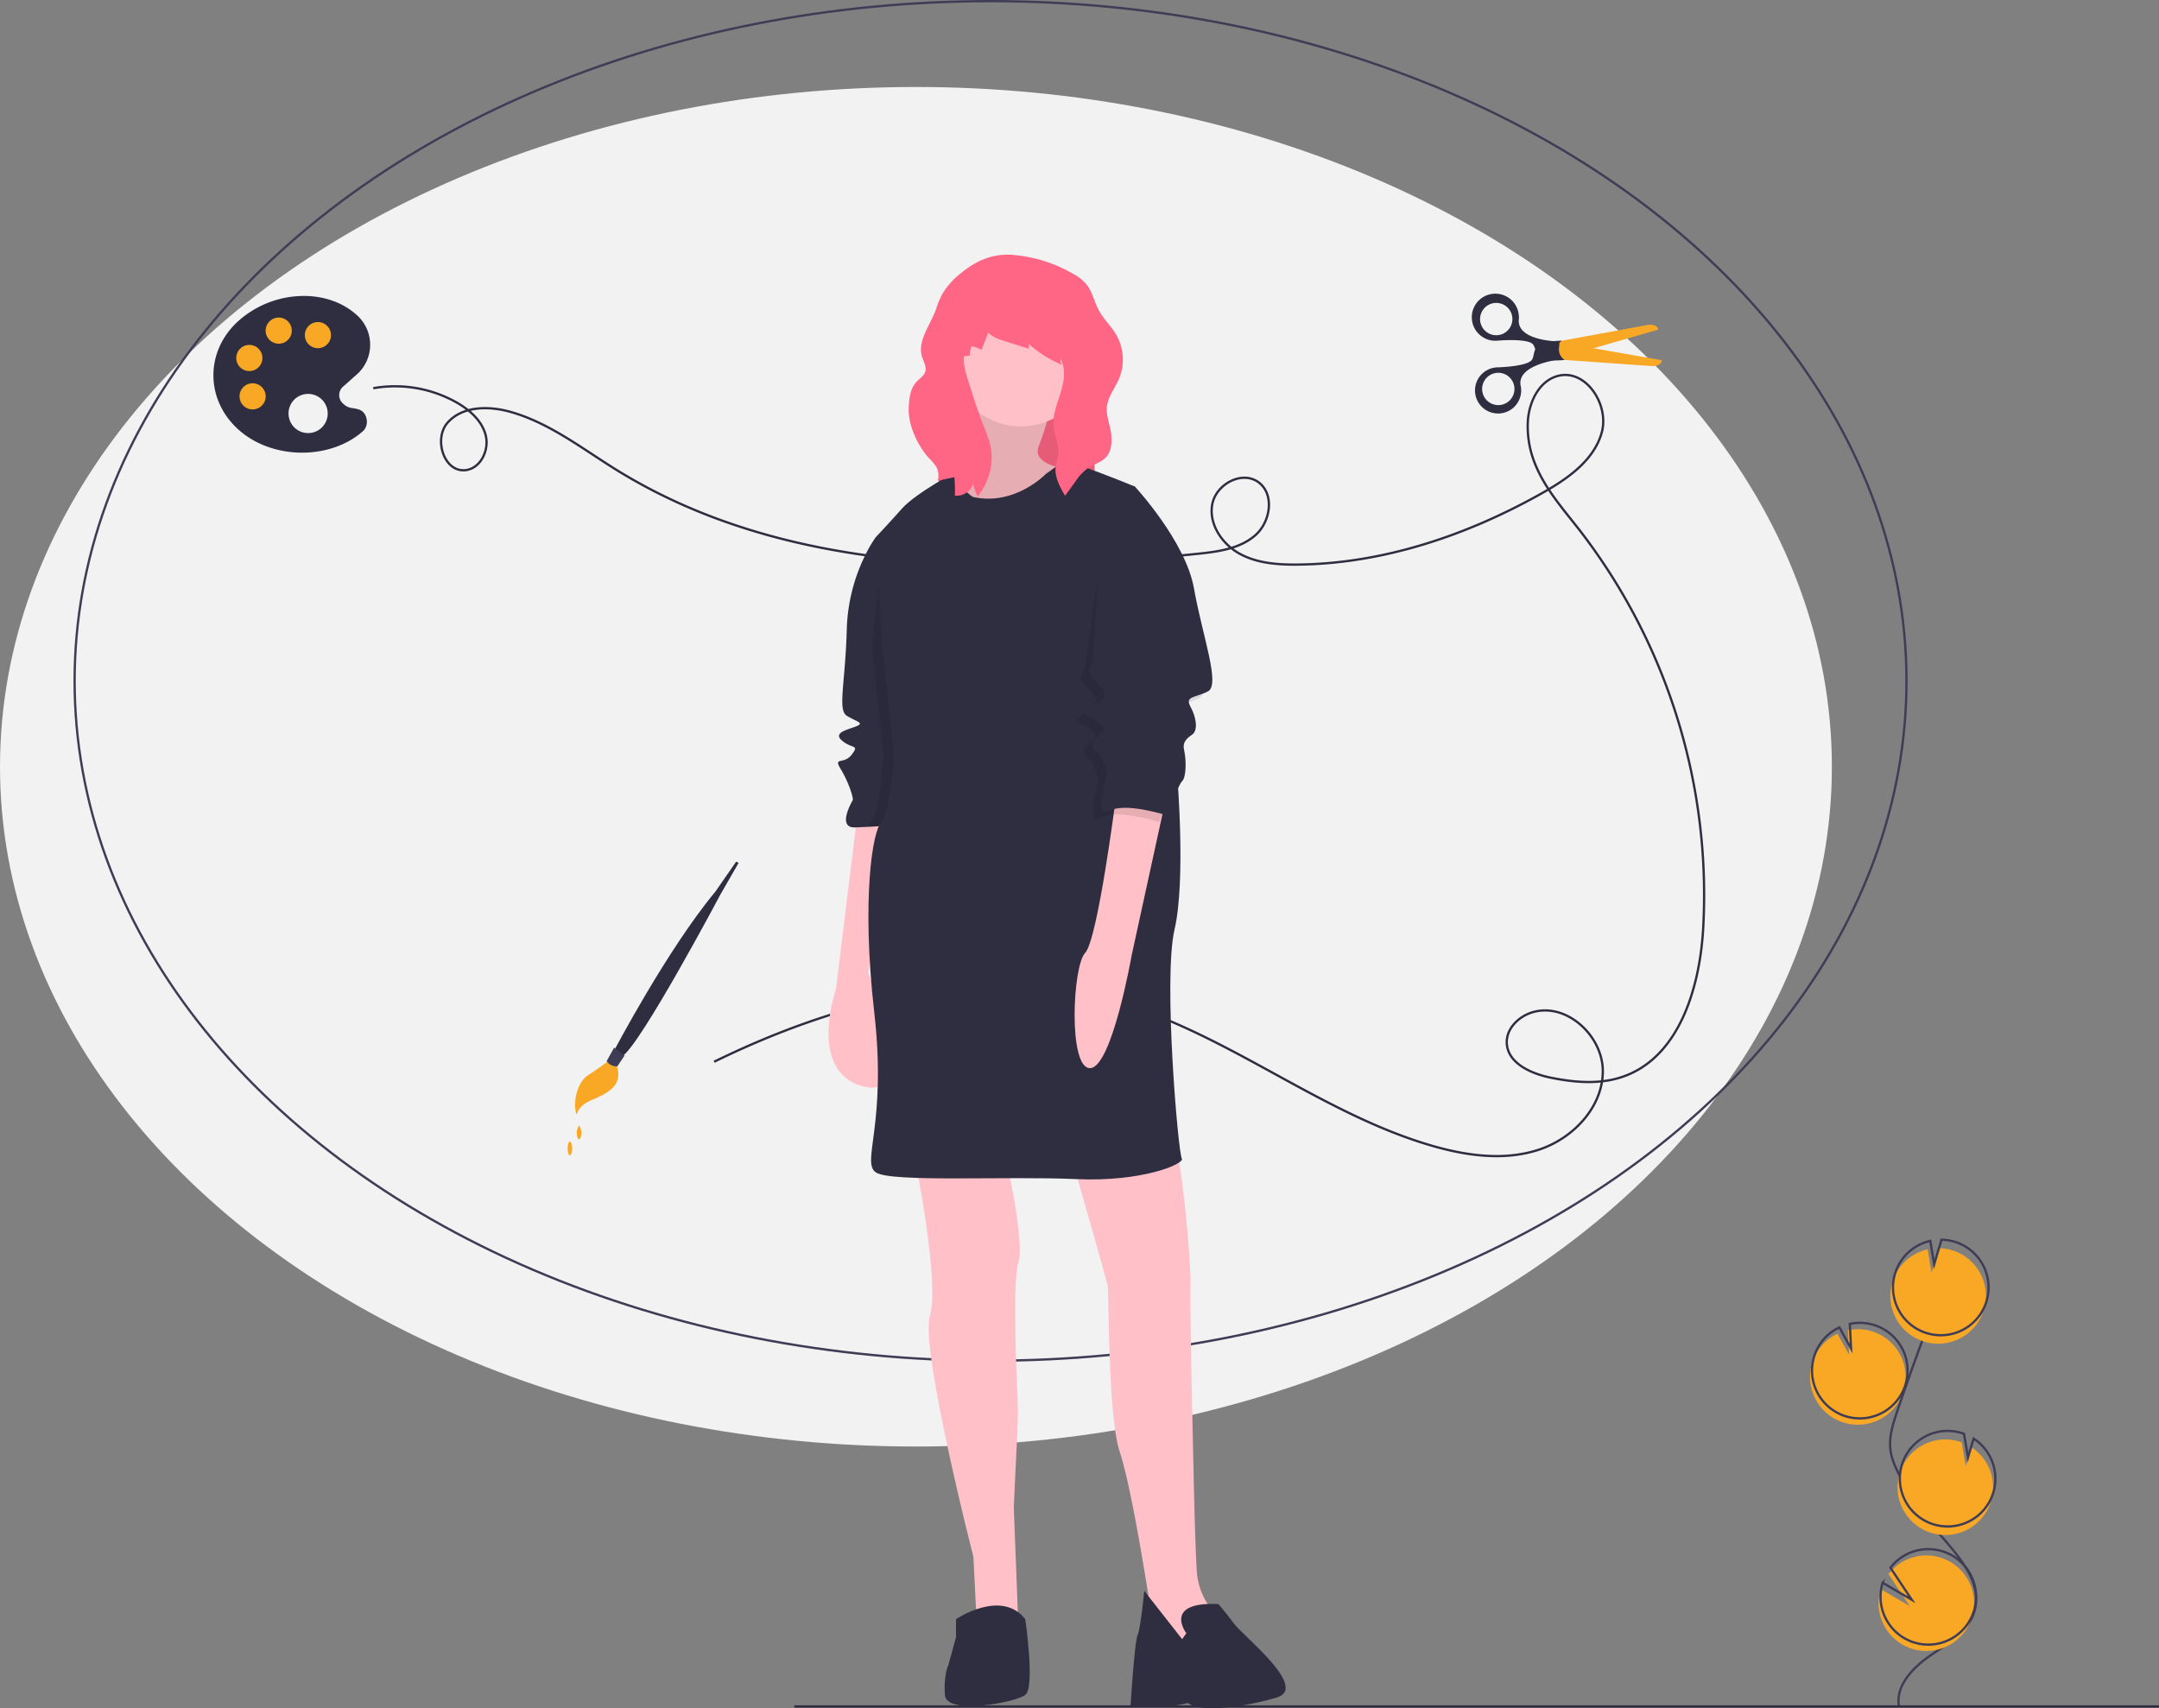 <svg id="a816e8d7-4997-4ebd-a7b7-7af2120ae04f" data-name="Layer 1" xmlns="http://www.w3.org/2000/svg" width="940.5" height="744.205" viewBox="0 0 940.5 744.205"><rect x="0" y="0" width="940.5" height="744.205" fill="#808080" stroke="none"/><title>creative woman</title><ellipse cx="399" cy="334.049" rx="399" ry="296.155" fill="#f2f2f2"/><ellipse cx="431.5" cy="296.655" rx="399" ry="296.155" fill="none" stroke="#3f3d56" stroke-miterlimit="10"/><path d="M292.35,246.783a54.531,54.531,0,0,1,36.241,6.171c5.696,3.231,11.075,7.93,12.718,14.27s-1.998,14.251-8.476,15.214c-9.552,1.419-14.469-13.543-8.025-20.735s17.764-7.256,27.07-4.68c16.958,4.694,31.203,15.889,46.151,25.172,73.907,45.898,166.948,45.749,253.477,36.719,8.879-.927,18.353-2.186,25.073-8.064s8.53-18.081,1.233-23.224c-7.163-5.048-18.282,1-19.951,9.603s4.112,17.332,11.774,21.585,16.776,4.904,25.539,4.804c37.383-.427,73.933-12.851,106.495-31.219,10.996-6.203,22.428-14.149,25.829-26.307S820.526,238.171,808.332,241.442c-7.961,2.136-12.347,10.977-12.984,19.194a43.007,43.007,0,0,0,3.166,19.25c4.29,10.671,12.096,19.463,19.172,28.529a259.966,259.966,0,0,1,53.955,174.509c-1.626,25.774-10.695,55.563-35.145,63.877-9.979,3.393-20.916,2.455-31.244.35-8.606-1.754-18.769-6.325-19.123-15.101-.249-6.172,5.048-11.462,10.941-13.31,14.948-4.689,31.108,10.227,30.897,25.892s-13.123,29.101-28.019,33.954-31.21,2.619-46.259-1.735c-48.975-14.169-89.815-49.489-138.948-63.1-57.788-16.008-120.051.121-173.915,26.473" transform="translate(-129.75 -77.647)" fill="none" stroke="#2f2e41" stroke-miterlimit="10"/><rect x="408.885" y="163.388" width="67.923" height="58.851" fill="#ff6584"/><rect x="408.946" y="163.577" width="67.923" height="58.851" opacity="0.1"/><path d="M503.17,432.975l-9.245,75.472s-12.73,36.372,12.124,42.585,1.97-49.557,1.97-49.557l9.548-69.258Z" transform="translate(-129.75 -77.647)" fill="#ffc1c7"/><path d="M525.6,365.839s-5.759,71.38-6.517,71.38c-.577,0-5.371.352-11.171.653-1.819.094-3.734.183-5.651.256-8.032.303-1.516-11.063-1.061-11.821s-1.667-7.729-5.153-13.488,1.212-1.819,4.698-6.365.303-2.425-4.092-6.062,2.576-4.85,6.214-6.365-.152-1.97-4.243-4.546-.606-14.246,0-37.887a77.67,77.67,0,0,1,8.452-32.886,54.446,54.446,0,0,1,4.127-6.971l8.941-.758s4.092,16.367,4.395,18.186S525.6,365.839,525.6,365.839Z" transform="translate(-129.75 -77.647)" fill="#2f2e41"/><path d="M548.938,241.265s4.395,37.584-1.364,41.07-8.184,14.246-8.184,14.246l21.52,11.215,36.675-7.123-1.364-18.489s-17.58-1.364-13.943-10.305a104.23,104.23,0,0,0,5.304-18.034Z" transform="translate(-129.75 -77.647)" fill="#ffc1c7"/><path d="M548.938,241.265s4.395,37.584-1.364,41.07-8.184,14.246-8.184,14.246l21.52,11.215,36.675-7.123-1.364-18.489s-17.58-1.364-13.943-10.305a104.23,104.23,0,0,0,5.304-18.034Z" transform="translate(-129.75 -77.647)" opacity="0.1"/><path d="M573.338,628.02c-2.407,7.471-1.061,42.633-.35,57.762q.339,7.23-.006,14.465l-1.614,34.009.039,1.031,1.931,50.193-18.186-2.122-1.364-27.43s-1.688-6.565-4.071-16.446c-6.477-26.858-18.086-78.204-14.873-88.729,4.395-14.397-6.517-68.046-6.517-68.046l38.191-6.82S576.622,617.827,573.338,628.02Z" transform="translate(-129.75 -77.647)" fill="#ffc1c7"/><path d="M663.358,791.635l-10.608,6.062s-19.247-7.426-20.308-7.729-2.273-16.216-2.273-16.216-2.504-16.328-5.645-33.038c-2.213-11.772-4.741-23.733-6.933-30.31-5.304-15.913-4.698-68.955-5.304-72.441s-19.247-68.046-19.247-68.046,40.464-7.577,45.616-3.031,10.002,59.407,9.699,71.077,1.364,82.14,1.364,82.14.208,10.248.532,21.175c.23,7.723.518,15.784.832,20.805a30.149,30.149,0,0,0,8.638,19.247Z" transform="translate(-129.75 -77.647)" fill="#ffc1c7"/><path d="M646.536,789.21s-10.457-13.791,13.943-12.73c0,0,2.273,2.425,6.668,8.335s33.038,28.188,18.641,32.432-32.926,6.626-38.537,2.355a62.953,62.953,0,0,1-25,1s1.705-27.451,3.069-30.634,2.879-19.247,2.879-19.247l16.519,21.065Z" transform="translate(-129.75 -77.647)" fill="#2f2e41"/><circle cx="444.8" cy="154.676" r="31.068" fill="#ffc1c7"/><path d="M525.6,365.839s-5.759,71.38-6.517,71.38c-.577,0-5.371.352-11.171.653a5.75,5.75,0,0,1,1.168-1.866c3.789-3.486,5.607-29.552,5.607-29.552l-5.153-46.98,4.471-40.994c2.279-4.471-2.804-6.744-2.804-6.744l8.941-.758s4.092,16.367,4.395,18.186S525.6,365.839,525.6,365.839Z" transform="translate(-129.75 -77.647)" opacity="0.1"/><path d="M624.107,289.609s-28.794-11.821-30.916-10.76-7.881,5.304-7.881,5.304-13.488,14.094-31.674,10.002c0,0-6.214-3.031-6.062-11.821,0,0-18.944,10.154-24.854,16.822s-11.518,12.579-11.518,12.579l2.879,47.738,5.153,46.98s-1.819,26.067-5.607,29.552-8.638,33.644-3.031,82.746-5.91,65.318.758,69.713,57.589,1.516,86.99,2.879,47.738-6.82,46.223-8.941-8.184-78.2-3.183-99.72,1.212-66.682,1.212-66.682Z" transform="translate(-129.75 -77.647)" fill="#2f2e41"/><path d="M615.772,425.701s-7.881,61.529-13.336,67.136-7.426,50.163,2.122,50.163,18.186-49.254,18.186-49.254L637.292,427.065Z" transform="translate(-129.75 -77.647)" fill="#ffc1c7"/><path d="M546.21,783.055s19.701-13.336,30.158,0c0,0,4.395,29.704,0,33.038s-34.402,8.941-35.008,0,1.516-13.033,1.516-13.033l3.334-12.124Z" transform="translate(-129.75 -77.647)" fill="#2f2e41"/><path d="M621.455,297.717l-.985-5.228s22.126,23.793,25.763,44.404,11.669,41.979,6.062,44.859-10.154,1.97-7.577,6.668,3.334,10.305.758,12.124-4.395,3.334-3.486,7.123.909,11.518-.909,13.185-6.365,15.003-6.365,15.003-18.489-6.062-25.46-1.97S608.194,417.972,608.194,417.972s-1.515-8.032-3.789-9.396-3.637-3.94-.758-6.668,5.153-2.728,1.212-6.517-9.245-2.122-3.789-6.062,8.335-5.759,4.698-9.548-6.82-5.91-4.243-9.245S608.724,294.383,621.455,297.717Z" transform="translate(-129.75 -77.647)" opacity="0.1"/><path d="M618.954,290.519l5.153-.909s22.126,23.793,25.763,44.404,11.669,41.979,6.062,44.859-10.154,1.97-7.577,6.668,3.334,10.305.758,12.124-4.395,3.334-3.486,7.123.909,11.518-.909,13.185-6.365,15.003-6.365,15.003-18.489-6.062-25.46-1.97-1.061-15.913-1.061-15.913-1.516-8.032-3.789-9.396-3.637-3.94-.758-6.668,5.153-2.728,1.212-6.517-9.245-2.122-3.789-6.062,8.335-5.759,4.698-9.548-6.82-5.91-4.243-9.245S606.224,287.185,618.954,290.519Z" transform="translate(-129.75 -77.647)" fill="#2f2e41"/><path d="M548.393,196.622a32.843,32.843,0,0,0-8.243,9.253,41.515,41.515,0,0,0-2.614,6.363c-2.46,7.079-8.574,14.249-5.986,21.282.738,2.007,1.89,4.123,1.228,6.156-.588,1.806-2.402,2.86-3.715,4.232-2.817,2.946-3.29,7.367-3.463,11.439-.315,7.458,3.786,16.247,8.741,21.83a30.503,30.503,0,0,1,2.982,3.376,7.914,7.914,0,0,1,.934,6.51l7.219-1.507a59.874,59.874,0,0,1,.244,8.02,7.487,7.487,0,0,0,7.94-5.131,21.438,21.438,0,0,0,1.983,5.479,28.283,28.283,0,0,0,4.794-8.879,25.386,25.386,0,0,0,.861-12.819,54.356,54.356,0,0,0-3.108-9.111c-2.551-6.446-4.634-13.066-6.714-19.678-1.081-3.435-2.174-6.981-1.847-10.566l2.565-.279a12.247,12.247,0,0,1,.81-4.139,15.187,15.187,0,0,1,4.29,1.614l2.957-7.503c1.952,2.024,4.752,2.94,7.434,3.784l10.193,3.209.062-2.017a52.317,52.317,0,0,0,14.505,9.098,3.3,3.3,0,0,1-.716-2.626c2.512,4.5,1.507,10.106-.043,15.02s-3.607,9.918-2.983,15.034c.467,3.826,2.427,7.485,2.063,11.322-.179,1.89-.918,3.688-1.148,5.572-.548,4.493,1.814,8.772,4.095,12.683l4.435-6.09a23.32,23.32,0,0,1,5.594-6.03c2.359-1.564,5.283-2.266,7.339-4.211,3.67-3.473,3.204-9.389,2.01-14.299-.634-2.61-1.402-5.257-1.169-7.932.395-4.536,3.547-8.289,5.323-12.482a21.669,21.669,0,0,0-1.214-19.049c-2.203-3.778-5.531-6.821-7.607-10.671-2.066-3.832-2.855-8.392-5.686-11.699a19.736,19.736,0,0,0-4.766-3.797,62.136,62.136,0,0,0-26.435-8.624C562.668,187.834,555.188,191.02,548.393,196.622Z" transform="translate(-129.75 -77.647)" fill="#ff6584"/><path d="M931.948,697.099a20.813,20.813,0,1,0,2.772-39.915l.521,10.712-5.068-9.18a20.734,20.734,0,0,0-10.684,11.723,20.408,20.408,0,0,0-1.197,5.63A20.809,20.809,0,0,0,931.948,697.099Z" transform="translate(-129.75 -77.647)" fill="#f9a826"/><path d="M957.025,821.342c-1.789-9.11,5.963-17.187,13.621-22.437s16.605-10.408,19.218-19.317c3.755-12.804-7.43-24.53-16.136-34.642a125.3,125.3,0,0,1-16.524-24.557c-1.811-3.533-3.476-7.225-3.952-11.166-.686-5.675,1.137-11.323,2.974-16.737q9.179-27.052,19.628-53.65" transform="translate(-129.75 -77.647)" fill="none" stroke="#3f3d56" stroke-miterlimit="10"/><path d="M932.805,694.341a20.813,20.813,0,1,0,2.772-39.915l.521,10.712-5.068-9.18a20.734,20.734,0,0,0-10.684,11.723,20.409,20.409,0,0,0-1.197,5.63A20.809,20.809,0,0,0,932.805,694.341Z" transform="translate(-129.75 -77.647)" fill="none" stroke="#3f3d56" stroke-miterlimit="10"/><path d="M954.481,635.137a20.788,20.788,0,0,1,14.98-13.198l1.714,10.184,3.177-10.696a20.81,20.81,0,1,1-19.871,13.71Z" transform="translate(-129.75 -77.647)" fill="#f9a826"/><path d="M955.624,631.46a20.788,20.788,0,0,1,14.98-13.198l1.714,10.184,3.177-10.696a20.81,20.81,0,1,1-19.871,13.71Z" transform="translate(-129.75 -77.647)" fill="none" stroke="#3f3d56" stroke-miterlimit="10"/><path d="M970.075,745.153a20.81,20.81,0,0,0,18.419-37.023l-2.441,8.219-1.731-10.304a.362.362,0,0,0-.053-.02,20.811,20.811,0,1,0-14.194,39.127Z" transform="translate(-129.75 -77.647)" fill="#f9a826"/><path d="M971.065,741.429A20.81,20.81,0,0,0,989.484,704.406l-2.441,8.219-1.731-10.304a.362.362,0,0,0-.053-.02,20.811,20.811,0,1,0-14.194,39.127Z" transform="translate(-129.75 -77.647)" fill="none" stroke="#3f3d56" stroke-miterlimit="10"/><path d="M948.408,779.716a20.801,20.801,0,1,0,4.011-16.297l9.273,13.957-12.67-7.408A20.616,20.616,0,0,0,948.408,779.716Z" transform="translate(-129.75 -77.647)" fill="#f9a826"/><path d="M949.265,776.958a20.801,20.801,0,1,0,4.011-16.297l9.273,13.957-12.67-7.408A20.616,20.616,0,0,0,949.265,776.958Z" transform="translate(-129.75 -77.647)" fill="none" stroke="#3f3d56" stroke-miterlimit="10"/><circle cx="138.597" cy="145.836" r="9.163" fill="#f9a826"/><circle cx="122.307" cy="144.054" r="9.163" fill="#f9a826"/><circle cx="108.562" cy="154.744" r="9.163" fill="#f9a826"/><circle cx="110.09" cy="171.034" r="9.163" fill="#f9a826"/><path d="M287.817,257.062c-1.174-1.085-2.898-1.351-4.374-1.6a6.509,6.509,0,0,1-4.019-1.778,4.929,4.929,0,0,1,0-7.788l5.388-4.783a17.312,17.312,0,0,0,0-26.531c-6.081-5.352-14.243-8.002-22.725-8.002A42.988,42.988,0,0,0,233.849,217.266c-14.848,13.123-14.848,34.621,0,47.744,7.379,6.526,17.337,9.78,27.189,9.851h.302c9.851,0,19.56-3.183,26.459-9.318,2.561-2.258,2.134-6.508.018-8.482Zm-55.142-23.454a5.69,5.69,0,1,1,5.69,5.69A5.684,5.684,0,0,1,232.675,233.607Zm7.113,22.405a5.69,5.69,0,1,1,5.69-5.69A5.684,5.684,0,0,1,239.788,256.012Zm11.38-28.629a5.69,5.69,0,1,1,5.69-5.69A5.684,5.684,0,0,1,251.169,227.384Zm12.803,38.942a8.535,8.535,0,1,1,8.535-8.535A8.538,8.538,0,0,1,263.972,266.326Zm4.268-36.986a5.69,5.69,0,1,1,5.69-5.69A5.684,5.684,0,0,1,268.239,229.34Z" transform="translate(-129.75 -77.647)" fill="#2f2e41"/><line x1="346" y1="743.454" x2="940.5" y2="743.454" fill="none" stroke="#2f2e41" stroke-miterlimit="10"/><path d="M395.226,539.563s-6.06,4.518-9.553,6.701-6.631,9.744-4.917,16.676l.4-.124s.468-3.438,6.288-5.905,14.379-6.005,10.855-15.228Z" transform="translate(-129.75 -77.647)" fill="#f9a826"/><path d="M397.303,535.296s23.182-44.085,44.12-69.252l9.019-13.011,1.05.552-7.976,13.894s-34.621,65.203-42.684,70.342Z" transform="translate(-129.75 -77.647)" fill="#2f2e41"/><path d="M401.833,537.51l-4.572-3.409-3.236,5.835a5.207,5.207,0,0,0,4.661,2.284Z" transform="translate(-129.75 -77.647)" fill="#3f3d56"/><path d="M383,571c0,1.657-.448,3-1,3s-1-1.343-1-3a5.607,5.607,0,0,1,1-3A5.607,5.607,0,0,1,383,571Z" transform="translate(-129.75 -77.647)" fill="#f9a826"/><ellipse cx="248.25" cy="500.353" rx="1" ry="3" fill="#f9a826"/><path d="M808.418,226.393l38.948-7.156s4.106-.821,4.81,1.994l-44.813,12.904-.939-6.218Z" transform="translate(-129.75 -77.647)" fill="#f9a826"/><path d="M810.098,226.084c-13.864.219-11.241,4.942-12.883,8.11s-15.069,3.493-15.069,3.493l-.004.001a10.056,10.056,0,1,0,10.248,10.502,9.866,9.866,0,0,0-.284-2.831c-1.198-8.97,16.668-11.028,16.668-11.028l-.65-3.187A5.382,5.382,0,0,1,810.098,226.084ZM782.433,254.137a7.039,7.039,0,1,1,7.039-7.039A7.039,7.039,0,0,1,782.433,254.137Z" transform="translate(-129.75 -77.647)" fill="#2f2e41"/><path d="M809.665,234.345l39.502,2.778s4.172.359,4.558-2.517l-46.576-8.159.364,6.604Z" transform="translate(-129.75 -77.647)" fill="#f9a826"/><path d="M808.845,229.656l.291-3.24s-17.984-.057-17.792-9.105a9.867,9.867,0,0,0-.033-2.845,10.257,10.257,0,1,0-9.016,11.577l.004.001s13.38-1.17,15.364,1.795-.097,7.951,13.705,6.626A5.382,5.382,0,0,1,808.845,229.656Zm-20.312-13.78a7.039,7.039,0,1,1-7.778-6.212A7.039,7.039,0,0,1,788.533,215.876Z" transform="translate(-129.75 -77.647)" fill="#2f2e41"/></svg>